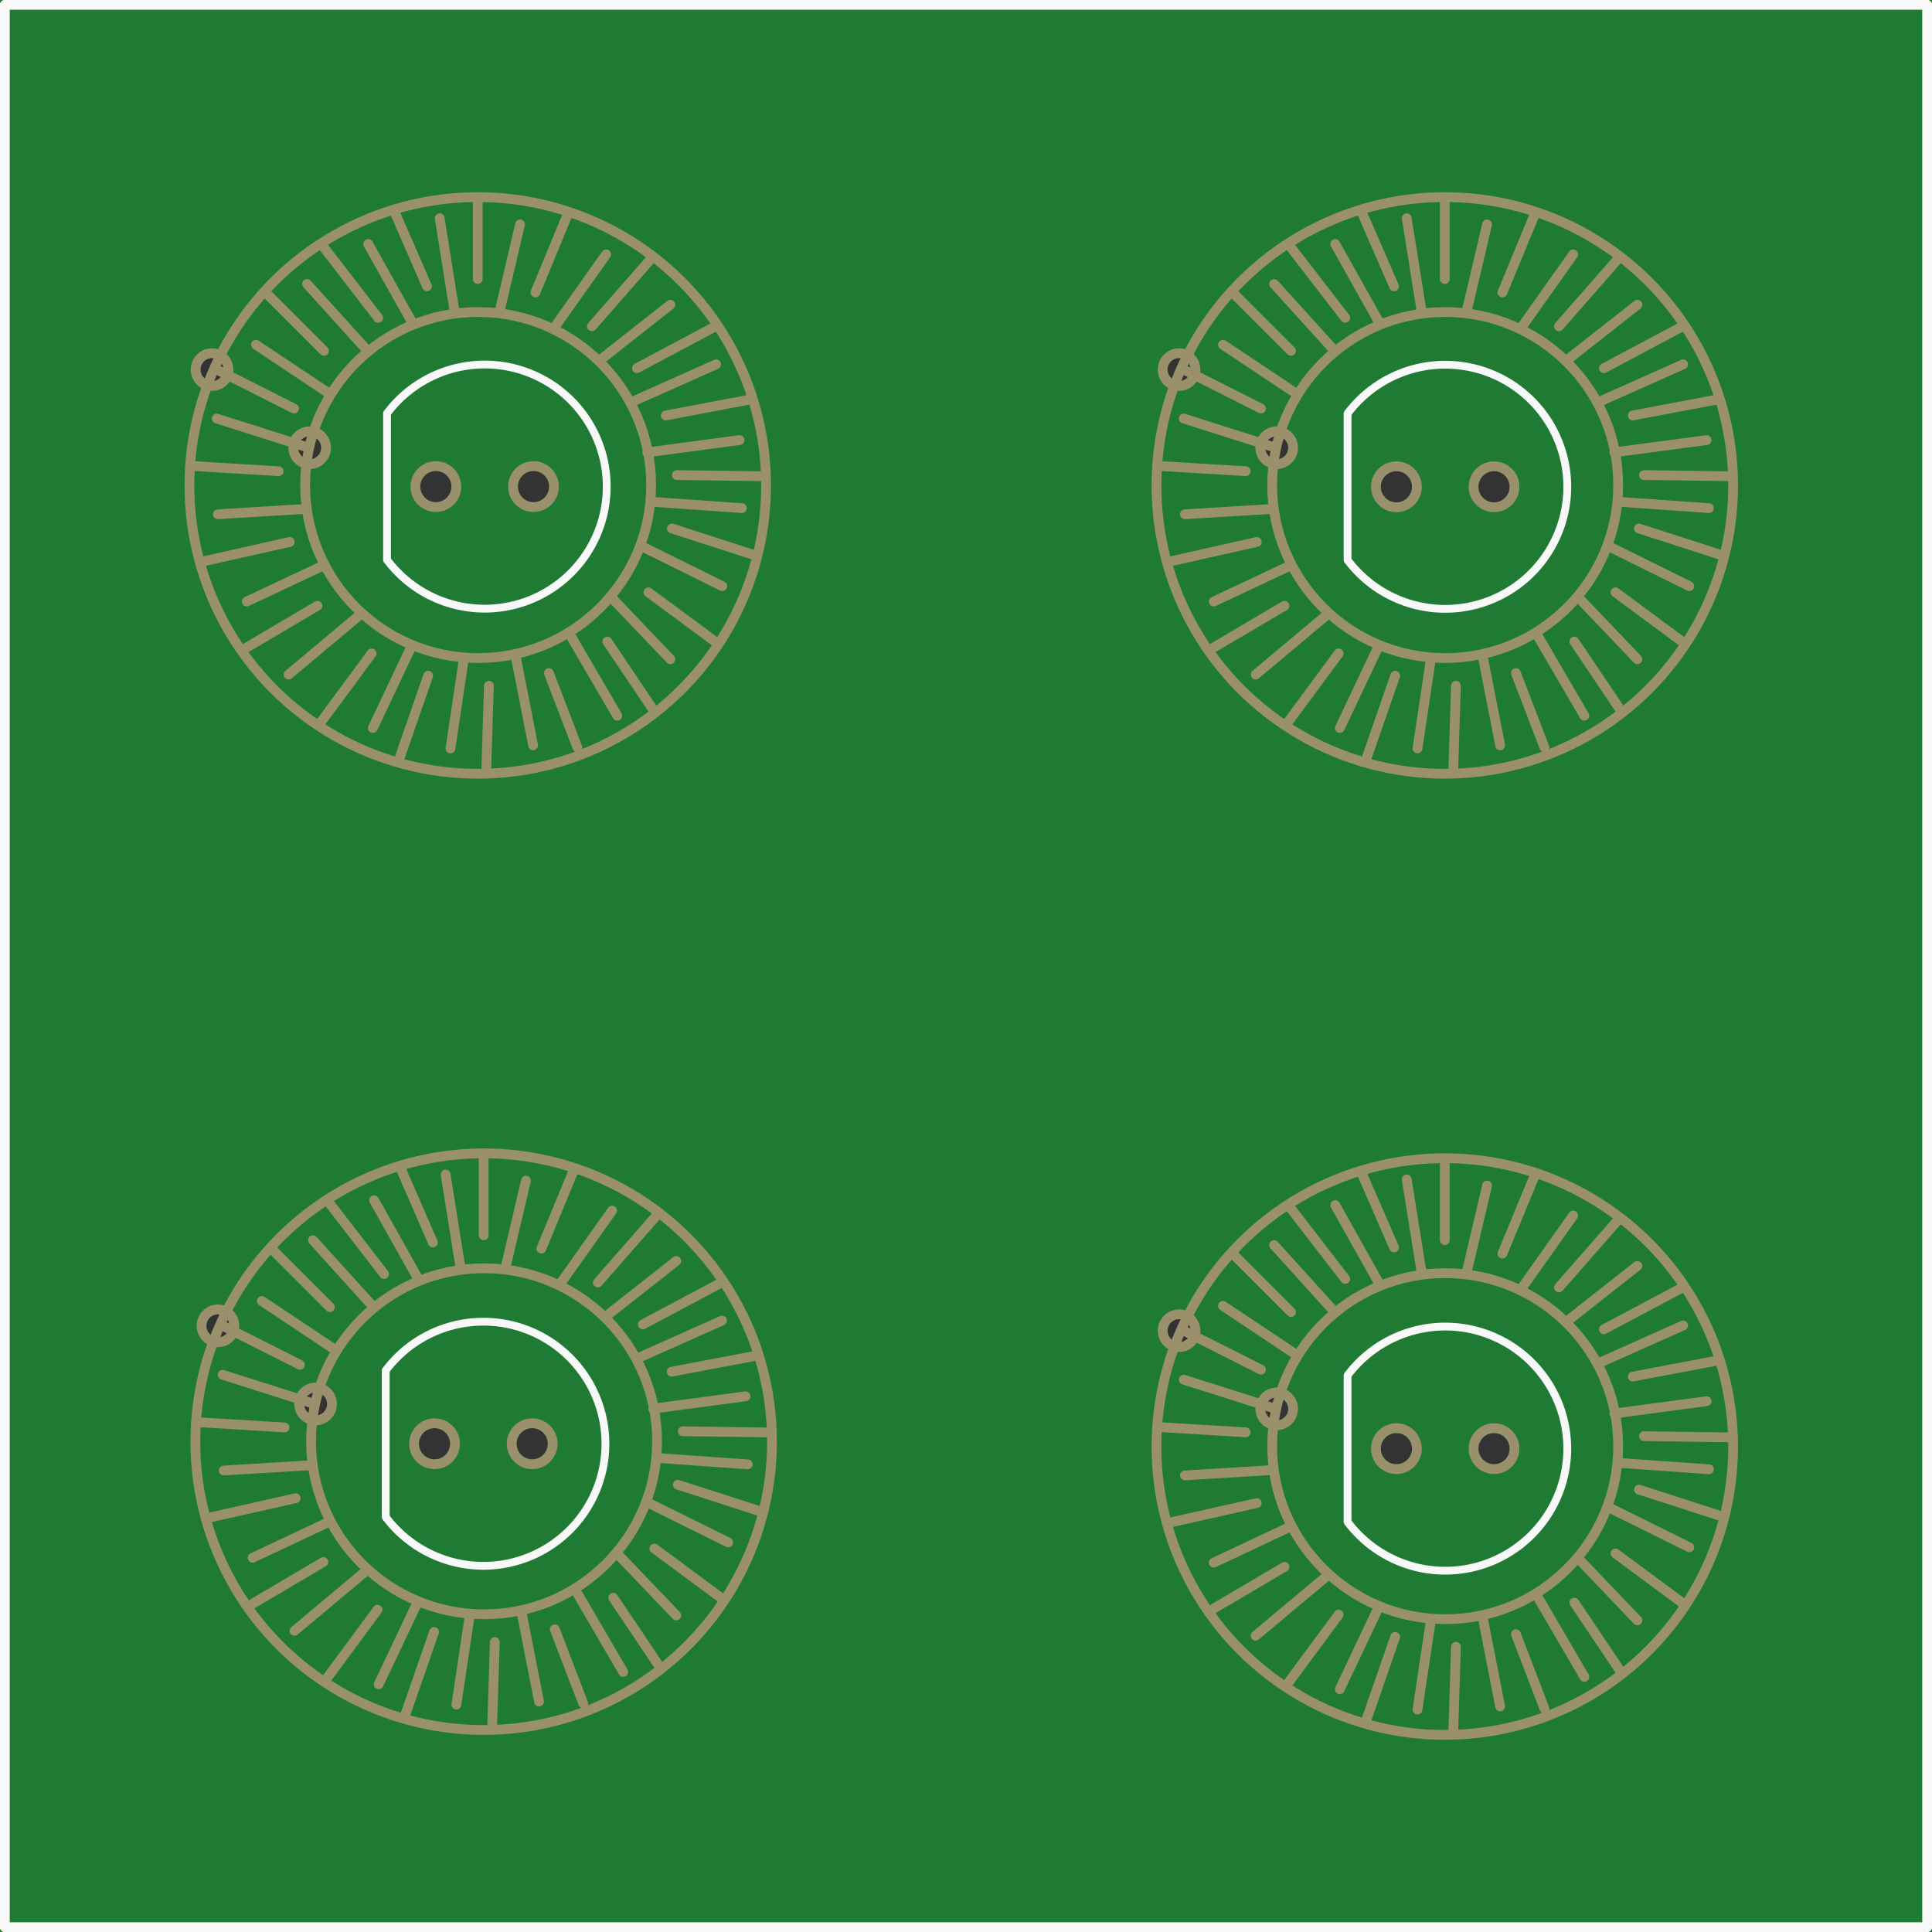 <?xml version='1.0' encoding='UTF-8' standalone='no'?>
<!-- Created with Fritzing (http://www.fritzing.org/) -->
<svg xmlns:svg='http://www.w3.org/2000/svg' xmlns='http://www.w3.org/2000/svg' version='1.2' baseProfile='tiny' x='0in' y='0in' width='1.978in' height='1.978in' viewBox='0 0 50.254 50.254' >
<rect x="0" y="0" width="50.254" height="50.254" fill="#333333" stroke="none"/>
<g id='breadboard'>
<path fill='#1F7A34' stroke='none' stroke-width='0' d='M0,0l50.254,0 0,50.254 -50.254,0 0,-50.254z
M7.755,11.646a0.3,0.3 0 1 0 0.6,0 0.3,0.3 0 1 0 -0.6,0z
M5.215,9.614a0.3,0.3 0 1 0 0.6,0 0.3,0.3 0 1 0 -0.6,0z
M32.909,11.646a0.3,0.3 0 1 0 0.6,0 0.3,0.3 0 1 0 -0.6,0z
M30.369,9.614a0.3,0.3 0 1 0 0.6,0 0.3,0.3 0 1 0 -0.6,0z
M7.909,36.519a0.3,0.3 0 1 0 0.6,0 0.3,0.3 0 1 0 -0.6,0z
M5.369,34.487a0.3,0.3 0 1 0 0.6,0 0.3,0.3 0 1 0 -0.6,0z
M32.909,36.646a0.3,0.3 0 1 0 0.6,0 0.3,0.3 0 1 0 -0.6,0z
M30.369,34.614a0.3,0.3 0 1 0 0.6,0 0.3,0.3 0 1 0 -0.6,0z
M13.471,12.657a0.406,0.406 0 1 0 0.813,0 0.406,0.406 0 1 0 -0.813,0z
M10.931,12.657a0.406,0.406 0 1 0 0.813,0 0.406,0.406 0 1 0 -0.813,0z
M38.456,12.662a0.406,0.406 0 1 0 0.813,0 0.406,0.406 0 1 0 -0.813,0z
M35.916,12.662a0.406,0.406 0 1 0 0.813,0 0.406,0.406 0 1 0 -0.813,0z
M38.456,37.681a0.406,0.406 0 1 0 0.813,0 0.406,0.406 0 1 0 -0.813,0z
M35.916,37.681a0.406,0.406 0 1 0 0.813,0 0.406,0.406 0 1 0 -0.813,0z
M13.437,37.554a0.406,0.406 0 1 0 0.813,0 0.406,0.406 0 1 0 -0.813,0z
M10.897,37.554a0.406,0.406 0 1 0 0.813,0 0.406,0.406 0 1 0 -0.813,0z
'/>
<line x1='6.927' y1='7.627' x2='8.427' y2='9.127' stroke='#9A916C' stroke-width='0.254' stroke-linecap='round'/>
<line x1='8.577' y1='10.247' x2='6.657' y2='8.967' stroke='#9A916C' stroke-width='0.254' stroke-linecap='round'/>
<line x1='5.587' y1='9.587' x2='7.647' y2='10.627' stroke='#9A916C' stroke-width='0.254' stroke-linecap='round'/>
<line x1='4.947' y1='12.117' x2='7.247' y2='12.257' stroke='#9A916C' stroke-width='0.254' stroke-linecap='round'/>
<line x1='7.967' y1='13.237' x2='5.667' y2='13.377' stroke='#9A916C' stroke-width='0.254' stroke-linecap='round'/>
<line x1='5.267' y1='14.607' x2='7.537' y2='14.097' stroke='#9A916C' stroke-width='0.254' stroke-linecap='round'/>
<line x1='8.417' y1='14.707' x2='6.417' y2='15.647' stroke='#9A916C' stroke-width='0.254' stroke-linecap='round'/>
<line x1='6.357' y1='16.877' x2='8.257' y2='15.757' stroke='#9A916C' stroke-width='0.254' stroke-linecap='round'/>
<line x1='9.357' y1='15.997' x2='7.507' y2='17.547' stroke='#9A916C' stroke-width='0.254' stroke-linecap='round'/>
<line x1='8.337' y1='18.797' x2='9.667' y2='16.997' stroke='#9A916C' stroke-width='0.254' stroke-linecap='round'/>
<line x1='10.687' y1='16.847' x2='9.697' y2='18.937' stroke='#9A916C' stroke-width='0.254' stroke-linecap='round'/>
<line x1='10.397' y1='19.707' x2='11.137' y2='17.577' stroke='#9A916C' stroke-width='0.254' stroke-linecap='round'/>
<line x1='12.057' y1='17.197' x2='11.717' y2='19.467' stroke='#9A916C' stroke-width='0.254' stroke-linecap='round'/>
<line x1='12.647' y1='20.067' x2='12.717' y2='17.837' stroke='#9A916C' stroke-width='0.254' stroke-linecap='round'/>
<line x1='13.417' y1='17.087' x2='13.867' y2='19.387' stroke='#9A916C' stroke-width='0.254' stroke-linecap='round'/>
<line x1='15.017' y1='19.437' x2='14.277' y2='17.507' stroke='#9A916C' stroke-width='0.254' stroke-linecap='round'/>
<line x1='14.837' y1='16.527' x2='16.057' y2='18.617' stroke='#9A916C' stroke-width='0.254' stroke-linecap='round'/>
<line x1='16.967' y1='18.427' x2='15.797' y2='16.687' stroke='#9A916C' stroke-width='0.254' stroke-linecap='round'/>
<line x1='15.927' y1='15.567' x2='17.437' y2='17.147' stroke='#9A916C' stroke-width='0.254' stroke-linecap='round'/>
<line x1='18.597' y1='16.687' x2='16.867' y2='15.407' stroke='#9A916C' stroke-width='0.254' stroke-linecap='round'/>
<line x1='16.727' y1='14.227' x2='18.787' y2='15.247' stroke='#9A916C' stroke-width='0.254' stroke-linecap='round'/>
<line x1='19.647' y1='14.447' x2='17.477' y2='13.747' stroke='#9A916C' stroke-width='0.254' stroke-linecap='round'/>
<line x1='17.027' y1='13.057' x2='19.297' y2='13.217' stroke='#9A916C' stroke-width='0.254' stroke-linecap='round'/>
<line x1='19.807' y1='12.387' x2='17.607' y2='12.357' stroke='#9A916C' stroke-width='0.254' stroke-linecap='round'/>
<line x1='16.837' y1='11.767' x2='19.237' y2='11.447' stroke='#9A916C' stroke-width='0.254' stroke-linecap='round'/>
<line x1='19.537' y1='10.387' x2='17.317' y2='10.807' stroke='#9A916C' stroke-width='0.254' stroke-linecap='round'/>
<line x1='16.407' y1='10.467' x2='18.627' y2='9.477' stroke='#9A916C' stroke-width='0.254' stroke-linecap='round'/>
<line x1='18.577' y1='8.507' x2='16.567' y2='9.577' stroke='#9A916C' stroke-width='0.254' stroke-linecap='round'/>
<line x1='15.607' y1='9.367' x2='17.437' y2='7.927' stroke='#9A916C' stroke-width='0.254' stroke-linecap='round'/>
<line x1='16.947' y1='6.717' x2='15.397' y2='8.487' stroke='#9A916C' stroke-width='0.254' stroke-linecap='round'/>
<line x1='14.407' y1='8.537' x2='15.767' y2='6.617' stroke='#9A916C' stroke-width='0.254' stroke-linecap='round'/>
<line x1='14.757' y1='5.597' x2='13.927' y2='7.607' stroke='#9A916C' stroke-width='0.254' stroke-linecap='round'/>
<line x1='13.017' y1='8.007' x2='13.527' y2='5.837' stroke='#9A916C' stroke-width='0.254' stroke-linecap='round'/>
<line x1='9.517' y1='9.077' x2='7.987' y2='7.387' stroke='#9A916C' stroke-width='0.254' stroke-linecap='round'/>
<line x1='8.417' y1='6.427' x2='9.837' y2='8.267' stroke='#9A916C' stroke-width='0.254' stroke-linecap='round'/>
<line x1='10.687' y1='8.327' x2='9.577' y2='6.347' stroke='#9A916C' stroke-width='0.254' stroke-linecap='round'/>
<line x1='10.267' y1='5.517' x2='11.107' y2='7.447' stroke='#9A916C' stroke-width='0.254' stroke-linecap='round'/>
<line x1='11.817' y1='8.057' x2='11.437' y2='5.677' stroke='#9A916C' stroke-width='0.254' stroke-linecap='round'/>
<line x1='12.427' y1='5.167' x2='12.427' y2='7.257' stroke='#9A916C' stroke-width='0.254' stroke-linecap='round'/>
<line x1='7.967' y1='11.627' x2='5.637' y2='10.887' stroke='#9A916C' stroke-width='0.254' stroke-linecap='round'/>
<line x1='32.081' y1='7.627' x2='33.581' y2='9.127' stroke='#9A916C' stroke-width='0.254' stroke-linecap='round'/>
<line x1='33.731' y1='10.247' x2='31.811' y2='8.967' stroke='#9A916C' stroke-width='0.254' stroke-linecap='round'/>
<line x1='30.741' y1='9.587' x2='32.801' y2='10.627' stroke='#9A916C' stroke-width='0.254' stroke-linecap='round'/>
<line x1='30.101' y1='12.117' x2='32.401' y2='12.257' stroke='#9A916C' stroke-width='0.254' stroke-linecap='round'/>
<line x1='33.121' y1='13.237' x2='30.821' y2='13.377' stroke='#9A916C' stroke-width='0.254' stroke-linecap='round'/>
<line x1='30.421' y1='14.607' x2='32.691' y2='14.097' stroke='#9A916C' stroke-width='0.254' stroke-linecap='round'/>
<line x1='33.571' y1='14.707' x2='31.571' y2='15.647' stroke='#9A916C' stroke-width='0.254' stroke-linecap='round'/>
<line x1='31.511' y1='16.877' x2='33.411' y2='15.757' stroke='#9A916C' stroke-width='0.254' stroke-linecap='round'/>
<line x1='34.511' y1='15.997' x2='32.661' y2='17.547' stroke='#9A916C' stroke-width='0.254' stroke-linecap='round'/>
<line x1='33.491' y1='18.797' x2='34.821' y2='16.997' stroke='#9A916C' stroke-width='0.254' stroke-linecap='round'/>
<line x1='35.841' y1='16.847' x2='34.851' y2='18.937' stroke='#9A916C' stroke-width='0.254' stroke-linecap='round'/>
<line x1='35.551' y1='19.707' x2='36.291' y2='17.577' stroke='#9A916C' stroke-width='0.254' stroke-linecap='round'/>
<line x1='37.211' y1='17.197' x2='36.871' y2='19.467' stroke='#9A916C' stroke-width='0.254' stroke-linecap='round'/>
<line x1='37.801' y1='20.067' x2='37.871' y2='17.837' stroke='#9A916C' stroke-width='0.254' stroke-linecap='round'/>
<line x1='38.571' y1='17.087' x2='39.021' y2='19.387' stroke='#9A916C' stroke-width='0.254' stroke-linecap='round'/>
<line x1='40.171' y1='19.437' x2='39.431' y2='17.507' stroke='#9A916C' stroke-width='0.254' stroke-linecap='round'/>
<line x1='39.991' y1='16.527' x2='41.211' y2='18.617' stroke='#9A916C' stroke-width='0.254' stroke-linecap='round'/>
<line x1='42.121' y1='18.427' x2='40.951' y2='16.687' stroke='#9A916C' stroke-width='0.254' stroke-linecap='round'/>
<line x1='41.081' y1='15.567' x2='42.591' y2='17.147' stroke='#9A916C' stroke-width='0.254' stroke-linecap='round'/>
<line x1='43.751' y1='16.687' x2='42.021' y2='15.407' stroke='#9A916C' stroke-width='0.254' stroke-linecap='round'/>
<line x1='41.881' y1='14.227' x2='43.941' y2='15.247' stroke='#9A916C' stroke-width='0.254' stroke-linecap='round'/>
<line x1='44.801' y1='14.447' x2='42.631' y2='13.747' stroke='#9A916C' stroke-width='0.254' stroke-linecap='round'/>
<line x1='42.181' y1='13.057' x2='44.451' y2='13.217' stroke='#9A916C' stroke-width='0.254' stroke-linecap='round'/>
<line x1='44.961' y1='12.387' x2='42.761' y2='12.357' stroke='#9A916C' stroke-width='0.254' stroke-linecap='round'/>
<line x1='41.991' y1='11.767' x2='44.391' y2='11.447' stroke='#9A916C' stroke-width='0.254' stroke-linecap='round'/>
<line x1='44.691' y1='10.387' x2='42.471' y2='10.807' stroke='#9A916C' stroke-width='0.254' stroke-linecap='round'/>
<line x1='41.561' y1='10.467' x2='43.781' y2='9.477' stroke='#9A916C' stroke-width='0.254' stroke-linecap='round'/>
<line x1='43.731' y1='8.507' x2='41.721' y2='9.577' stroke='#9A916C' stroke-width='0.254' stroke-linecap='round'/>
<line x1='40.761' y1='9.367' x2='42.591' y2='7.927' stroke='#9A916C' stroke-width='0.254' stroke-linecap='round'/>
<line x1='42.101' y1='6.717' x2='40.551' y2='8.487' stroke='#9A916C' stroke-width='0.254' stroke-linecap='round'/>
<line x1='39.561' y1='8.537' x2='40.921' y2='6.617' stroke='#9A916C' stroke-width='0.254' stroke-linecap='round'/>
<line x1='39.911' y1='5.597' x2='39.081' y2='7.607' stroke='#9A916C' stroke-width='0.254' stroke-linecap='round'/>
<line x1='38.171' y1='8.007' x2='38.681' y2='5.837' stroke='#9A916C' stroke-width='0.254' stroke-linecap='round'/>
<line x1='34.671' y1='9.077' x2='33.141' y2='7.387' stroke='#9A916C' stroke-width='0.254' stroke-linecap='round'/>
<line x1='33.571' y1='6.427' x2='34.991' y2='8.267' stroke='#9A916C' stroke-width='0.254' stroke-linecap='round'/>
<line x1='35.841' y1='8.327' x2='34.731' y2='6.347' stroke='#9A916C' stroke-width='0.254' stroke-linecap='round'/>
<line x1='35.421' y1='5.517' x2='36.261' y2='7.447' stroke='#9A916C' stroke-width='0.254' stroke-linecap='round'/>
<line x1='36.971' y1='8.057' x2='36.591' y2='5.677' stroke='#9A916C' stroke-width='0.254' stroke-linecap='round'/>
<line x1='37.581' y1='5.167' x2='37.581' y2='7.257' stroke='#9A916C' stroke-width='0.254' stroke-linecap='round'/>
<line x1='33.121' y1='11.627' x2='30.791' y2='10.887' stroke='#9A916C' stroke-width='0.254' stroke-linecap='round'/>
<line x1='7.081' y1='32.5' x2='8.581' y2='34' stroke='#9A916C' stroke-width='0.254' stroke-linecap='round'/>
<line x1='8.731' y1='35.12' x2='6.811' y2='33.84' stroke='#9A916C' stroke-width='0.254' stroke-linecap='round'/>
<line x1='5.741' y1='34.46' x2='7.801' y2='35.5' stroke='#9A916C' stroke-width='0.254' stroke-linecap='round'/>
<line x1='5.101' y1='36.99' x2='7.401' y2='37.13' stroke='#9A916C' stroke-width='0.254' stroke-linecap='round'/>
<line x1='8.121' y1='38.11' x2='5.821' y2='38.25' stroke='#9A916C' stroke-width='0.254' stroke-linecap='round'/>
<line x1='5.421' y1='39.48' x2='7.691' y2='38.97' stroke='#9A916C' stroke-width='0.254' stroke-linecap='round'/>
<line x1='8.571' y1='39.58' x2='6.571' y2='40.52' stroke='#9A916C' stroke-width='0.254' stroke-linecap='round'/>
<line x1='6.511' y1='41.75' x2='8.411' y2='40.63' stroke='#9A916C' stroke-width='0.254' stroke-linecap='round'/>
<line x1='9.511' y1='40.87' x2='7.661' y2='42.42' stroke='#9A916C' stroke-width='0.254' stroke-linecap='round'/>
<line x1='8.491' y1='43.67' x2='9.821' y2='41.87' stroke='#9A916C' stroke-width='0.254' stroke-linecap='round'/>
<line x1='10.841' y1='41.72' x2='9.851' y2='43.81' stroke='#9A916C' stroke-width='0.254' stroke-linecap='round'/>
<line x1='10.551' y1='44.58' x2='11.291' y2='42.45' stroke='#9A916C' stroke-width='0.254' stroke-linecap='round'/>
<line x1='12.211' y1='42.07' x2='11.871' y2='44.34' stroke='#9A916C' stroke-width='0.254' stroke-linecap='round'/>
<line x1='12.801' y1='44.94' x2='12.871' y2='42.71' stroke='#9A916C' stroke-width='0.254' stroke-linecap='round'/>
<line x1='13.571' y1='41.96' x2='14.021' y2='44.26' stroke='#9A916C' stroke-width='0.254' stroke-linecap='round'/>
<line x1='15.171' y1='44.31' x2='14.431' y2='42.38' stroke='#9A916C' stroke-width='0.254' stroke-linecap='round'/>
<line x1='14.991' y1='41.4' x2='16.211' y2='43.49' stroke='#9A916C' stroke-width='0.254' stroke-linecap='round'/>
<line x1='17.121' y1='43.3' x2='15.951' y2='41.56' stroke='#9A916C' stroke-width='0.254' stroke-linecap='round'/>
<line x1='16.081' y1='40.44' x2='17.591' y2='42.02' stroke='#9A916C' stroke-width='0.254' stroke-linecap='round'/>
<line x1='18.751' y1='41.56' x2='17.021' y2='40.28' stroke='#9A916C' stroke-width='0.254' stroke-linecap='round'/>
<line x1='16.881' y1='39.1' x2='18.941' y2='40.12' stroke='#9A916C' stroke-width='0.254' stroke-linecap='round'/>
<line x1='19.801' y1='39.32' x2='17.631' y2='38.62' stroke='#9A916C' stroke-width='0.254' stroke-linecap='round'/>
<line x1='17.181' y1='37.93' x2='19.451' y2='38.09' stroke='#9A916C' stroke-width='0.254' stroke-linecap='round'/>
<line x1='19.961' y1='37.26' x2='17.761' y2='37.23' stroke='#9A916C' stroke-width='0.254' stroke-linecap='round'/>
<line x1='16.991' y1='36.64' x2='19.391' y2='36.32' stroke='#9A916C' stroke-width='0.254' stroke-linecap='round'/>
<line x1='19.691' y1='35.26' x2='17.471' y2='35.68' stroke='#9A916C' stroke-width='0.254' stroke-linecap='round'/>
<line x1='16.561' y1='35.34' x2='18.781' y2='34.35' stroke='#9A916C' stroke-width='0.254' stroke-linecap='round'/>
<line x1='18.731' y1='33.38' x2='16.721' y2='34.45' stroke='#9A916C' stroke-width='0.254' stroke-linecap='round'/>
<line x1='15.761' y1='34.24' x2='17.591' y2='32.8' stroke='#9A916C' stroke-width='0.254' stroke-linecap='round'/>
<line x1='17.101' y1='31.59' x2='15.551' y2='33.36' stroke='#9A916C' stroke-width='0.254' stroke-linecap='round'/>
<line x1='14.561' y1='33.41' x2='15.921' y2='31.49' stroke='#9A916C' stroke-width='0.254' stroke-linecap='round'/>
<line x1='14.911' y1='30.47' x2='14.081' y2='32.48' stroke='#9A916C' stroke-width='0.254' stroke-linecap='round'/>
<line x1='13.171' y1='32.88' x2='13.681' y2='30.71' stroke='#9A916C' stroke-width='0.254' stroke-linecap='round'/>
<line x1='9.671' y1='33.95' x2='8.141' y2='32.26' stroke='#9A916C' stroke-width='0.254' stroke-linecap='round'/>
<line x1='8.571' y1='31.3' x2='9.991' y2='33.14' stroke='#9A916C' stroke-width='0.254' stroke-linecap='round'/>
<line x1='10.841' y1='33.2' x2='9.731' y2='31.22' stroke='#9A916C' stroke-width='0.254' stroke-linecap='round'/>
<line x1='10.421' y1='30.39' x2='11.261' y2='32.32' stroke='#9A916C' stroke-width='0.254' stroke-linecap='round'/>
<line x1='11.971' y1='32.93' x2='11.591' y2='30.55' stroke='#9A916C' stroke-width='0.254' stroke-linecap='round'/>
<line x1='12.581' y1='30.04' x2='12.581' y2='32.13' stroke='#9A916C' stroke-width='0.254' stroke-linecap='round'/>
<line x1='8.121' y1='36.5' x2='5.791' y2='35.76' stroke='#9A916C' stroke-width='0.254' stroke-linecap='round'/>
<line x1='32.081' y1='32.627' x2='33.581' y2='34.127' stroke='#9A916C' stroke-width='0.254' stroke-linecap='round'/>
<line x1='33.731' y1='35.247' x2='31.811' y2='33.967' stroke='#9A916C' stroke-width='0.254' stroke-linecap='round'/>
<line x1='30.741' y1='34.587' x2='32.801' y2='35.627' stroke='#9A916C' stroke-width='0.254' stroke-linecap='round'/>
<line x1='30.101' y1='37.117' x2='32.401' y2='37.257' stroke='#9A916C' stroke-width='0.254' stroke-linecap='round'/>
<line x1='33.121' y1='38.237' x2='30.821' y2='38.377' stroke='#9A916C' stroke-width='0.254' stroke-linecap='round'/>
<line x1='30.421' y1='39.607' x2='32.691' y2='39.097' stroke='#9A916C' stroke-width='0.254' stroke-linecap='round'/>
<line x1='33.571' y1='39.707' x2='31.571' y2='40.647' stroke='#9A916C' stroke-width='0.254' stroke-linecap='round'/>
<line x1='31.511' y1='41.877' x2='33.411' y2='40.757' stroke='#9A916C' stroke-width='0.254' stroke-linecap='round'/>
<line x1='34.511' y1='40.997' x2='32.661' y2='42.547' stroke='#9A916C' stroke-width='0.254' stroke-linecap='round'/>
<line x1='33.491' y1='43.797' x2='34.821' y2='41.997' stroke='#9A916C' stroke-width='0.254' stroke-linecap='round'/>
<line x1='35.841' y1='41.847' x2='34.851' y2='43.937' stroke='#9A916C' stroke-width='0.254' stroke-linecap='round'/>
<line x1='35.551' y1='44.707' x2='36.291' y2='42.577' stroke='#9A916C' stroke-width='0.254' stroke-linecap='round'/>
<line x1='37.211' y1='42.197' x2='36.871' y2='44.467' stroke='#9A916C' stroke-width='0.254' stroke-linecap='round'/>
<line x1='37.801' y1='45.067' x2='37.871' y2='42.837' stroke='#9A916C' stroke-width='0.254' stroke-linecap='round'/>
<line x1='38.571' y1='42.087' x2='39.021' y2='44.387' stroke='#9A916C' stroke-width='0.254' stroke-linecap='round'/>
<line x1='40.171' y1='44.437' x2='39.431' y2='42.507' stroke='#9A916C' stroke-width='0.254' stroke-linecap='round'/>
<line x1='39.991' y1='41.527' x2='41.211' y2='43.617' stroke='#9A916C' stroke-width='0.254' stroke-linecap='round'/>
<line x1='42.121' y1='43.427' x2='40.951' y2='41.687' stroke='#9A916C' stroke-width='0.254' stroke-linecap='round'/>
<line x1='41.081' y1='40.567' x2='42.591' y2='42.147' stroke='#9A916C' stroke-width='0.254' stroke-linecap='round'/>
<line x1='43.751' y1='41.687' x2='42.021' y2='40.407' stroke='#9A916C' stroke-width='0.254' stroke-linecap='round'/>
<line x1='41.881' y1='39.227' x2='43.941' y2='40.247' stroke='#9A916C' stroke-width='0.254' stroke-linecap='round'/>
<line x1='44.801' y1='39.447' x2='42.631' y2='38.747' stroke='#9A916C' stroke-width='0.254' stroke-linecap='round'/>
<line x1='42.181' y1='38.057' x2='44.451' y2='38.217' stroke='#9A916C' stroke-width='0.254' stroke-linecap='round'/>
<line x1='44.961' y1='37.387' x2='42.761' y2='37.357' stroke='#9A916C' stroke-width='0.254' stroke-linecap='round'/>
<line x1='41.991' y1='36.767' x2='44.391' y2='36.447' stroke='#9A916C' stroke-width='0.254' stroke-linecap='round'/>
<line x1='44.691' y1='35.387' x2='42.471' y2='35.807' stroke='#9A916C' stroke-width='0.254' stroke-linecap='round'/>
<line x1='41.561' y1='35.467' x2='43.781' y2='34.477' stroke='#9A916C' stroke-width='0.254' stroke-linecap='round'/>
<line x1='43.731' y1='33.507' x2='41.721' y2='34.577' stroke='#9A916C' stroke-width='0.254' stroke-linecap='round'/>
<line x1='40.761' y1='34.367' x2='42.591' y2='32.927' stroke='#9A916C' stroke-width='0.254' stroke-linecap='round'/>
<line x1='42.101' y1='31.717' x2='40.551' y2='33.487' stroke='#9A916C' stroke-width='0.254' stroke-linecap='round'/>
<line x1='39.561' y1='33.537' x2='40.921' y2='31.617' stroke='#9A916C' stroke-width='0.254' stroke-linecap='round'/>
<line x1='39.911' y1='30.597' x2='39.081' y2='32.607' stroke='#9A916C' stroke-width='0.254' stroke-linecap='round'/>
<line x1='38.171' y1='33.007' x2='38.681' y2='30.837' stroke='#9A916C' stroke-width='0.254' stroke-linecap='round'/>
<line x1='34.671' y1='34.077' x2='33.141' y2='32.387' stroke='#9A916C' stroke-width='0.254' stroke-linecap='round'/>
<line x1='33.571' y1='31.427' x2='34.991' y2='33.267' stroke='#9A916C' stroke-width='0.254' stroke-linecap='round'/>
<line x1='35.841' y1='33.327' x2='34.731' y2='31.347' stroke='#9A916C' stroke-width='0.254' stroke-linecap='round'/>
<line x1='35.421' y1='30.517' x2='36.261' y2='32.447' stroke='#9A916C' stroke-width='0.254' stroke-linecap='round'/>
<line x1='36.971' y1='33.057' x2='36.591' y2='30.677' stroke='#9A916C' stroke-width='0.254' stroke-linecap='round'/>
<line x1='37.581' y1='30.167' x2='37.581' y2='32.257' stroke='#9A916C' stroke-width='0.254' stroke-linecap='round'/>
<line x1='33.121' y1='36.627' x2='30.791' y2='35.887' stroke='#9A916C' stroke-width='0.254' stroke-linecap='round'/>
<circle cx='12.427' cy='12.627' r='7.5' stroke='#9A916C' stroke-width='0.254' fill='none' />
<circle cx='12.437' cy='12.617' r='4.5' stroke='#9A916C' stroke-width='0.254' fill='none' />
<circle cx='37.581' cy='12.627' r='7.5' stroke='#9A916C' stroke-width='0.254' fill='none' />
<circle cx='37.591' cy='12.617' r='4.5' stroke='#9A916C' stroke-width='0.254' fill='none' />
<circle cx='12.581' cy='37.5' r='7.5' stroke='#9A916C' stroke-width='0.254' fill='none' />
<circle cx='12.591' cy='37.49' r='4.5' stroke='#9A916C' stroke-width='0.254' fill='none' />
<circle cx='37.581' cy='37.627' r='7.5' stroke='#9A916C' stroke-width='0.254' fill='none' />
<circle cx='37.591' cy='37.617' r='4.5' stroke='#9A916C' stroke-width='0.254' fill='none' />
<circle id='connector0pin' connectorname='SIG6' cx='8.055' cy='11.646' r='0.427' stroke='#9A916C' stroke-width='0.254' fill='none' />
<circle id='connector1pin' connectorname='SIG5' cx='5.515' cy='9.614' r='0.427' stroke='#9A916C' stroke-width='0.254' fill='none' />
<circle id='connector2pin' connectorname='SIG8' cx='33.209' cy='11.646' r='0.427' stroke='#9A916C' stroke-width='0.254' fill='none' />
<circle id='connector3pin' connectorname='SIG7' cx='30.669' cy='9.614' r='0.427' stroke='#9A916C' stroke-width='0.254' fill='none' />
<circle id='connector4pin' connectorname='SIG2' cx='8.209' cy='36.519' r='0.427' stroke='#9A916C' stroke-width='0.254' fill='none' />
<circle id='connector5pin' connectorname='SIG1' cx='5.669' cy='34.487' r='0.427' stroke='#9A916C' stroke-width='0.254' fill='none' />
<circle id='connector6pin' connectorname='SIG4' cx='33.209' cy='36.646' r='0.427' stroke='#9A916C' stroke-width='0.254' fill='none' />
<circle id='connector7pin' connectorname='SIG3' cx='30.669' cy='34.614' r='0.427' stroke='#9A916C' stroke-width='0.254' fill='none' />
<circle id='connector8pin' connectorname='A3' cx='13.877' cy='12.657' r='0.533' stroke='#9A916C' stroke-width='0.254' fill='none' />
<circle id='connector9pin' connectorname='K3' cx='11.337' cy='12.657' r='0.533' stroke='#9A916C' stroke-width='0.254' fill='none' />
<circle id='connector10pin' connectorname='A4' cx='38.862' cy='12.662' r='0.533' stroke='#9A916C' stroke-width='0.254' fill='none' />
<circle id='connector11pin' connectorname='K4' cx='36.322' cy='12.662' r='0.533' stroke='#9A916C' stroke-width='0.254' fill='none' />
<circle id='connector12pin' connectorname='A2' cx='38.862' cy='37.681' r='0.533' stroke='#9A916C' stroke-width='0.254' fill='none' />
<circle id='connector13pin' connectorname='K2' cx='36.322' cy='37.681' r='0.533' stroke='#9A916C' stroke-width='0.254' fill='none' />
<circle id='connector14pin' connectorname='A1' cx='13.843' cy='37.554' r='0.533' stroke='#9A916C' stroke-width='0.254' fill='none' />
<circle id='connector15pin' connectorname='K1' cx='11.303' cy='37.554' r='0.533' stroke='#9A916C' stroke-width='0.254' fill='none' />
<line x1='0.127' y1='50.127' x2='0.127' y2='0.127' stroke='#f8f8f8' stroke-width='0.254' stroke-linecap='round'/>
<line x1='0.127' y1='0.127' x2='50.127' y2='0.127' stroke='#f8f8f8' stroke-width='0.254' stroke-linecap='round'/>
<line x1='50.127' y1='0.127' x2='50.127' y2='50.127' stroke='#f8f8f8' stroke-width='0.254' stroke-linecap='round'/>
<line x1='50.127' y1='50.127' x2='0.127' y2='50.127' stroke='#f8f8f8' stroke-width='0.254' stroke-linecap='round'/>
<line x1='10.067' y1='10.752' x2='10.067' y2='14.562' stroke='#f8f8f8' stroke-width='0.203' stroke-linecap='round'/>
<path fill='none' d='M10.067,10.752 A3.175,3.175 0 1 1 10.067,14.562' stroke-width='0.203' stroke='#f8f8f8' />
<line x1='35.052' y1='10.757' x2='35.052' y2='14.567' stroke='#f8f8f8' stroke-width='0.203' stroke-linecap='round'/>
<path fill='none' d='M35.052,10.757 A3.175,3.175 0 1 1 35.052,14.567' stroke-width='0.203' stroke='#f8f8f8' />
<line x1='35.052' y1='35.776' x2='35.052' y2='39.586' stroke='#f8f8f8' stroke-width='0.203' stroke-linecap='round'/>
<path fill='none' d='M35.052,35.776 A3.175,3.175 0 1 1 35.052,39.586' stroke-width='0.203' stroke='#f8f8f8' />
<line x1='10.033' y1='35.649' x2='10.033' y2='39.459' stroke='#f8f8f8' stroke-width='0.203' stroke-linecap='round'/>
<path fill='none' d='M10.033,35.649 A3.175,3.175 0 1 1 10.033,39.459' stroke-width='0.203' stroke='#f8f8f8' />
</g>
</svg>